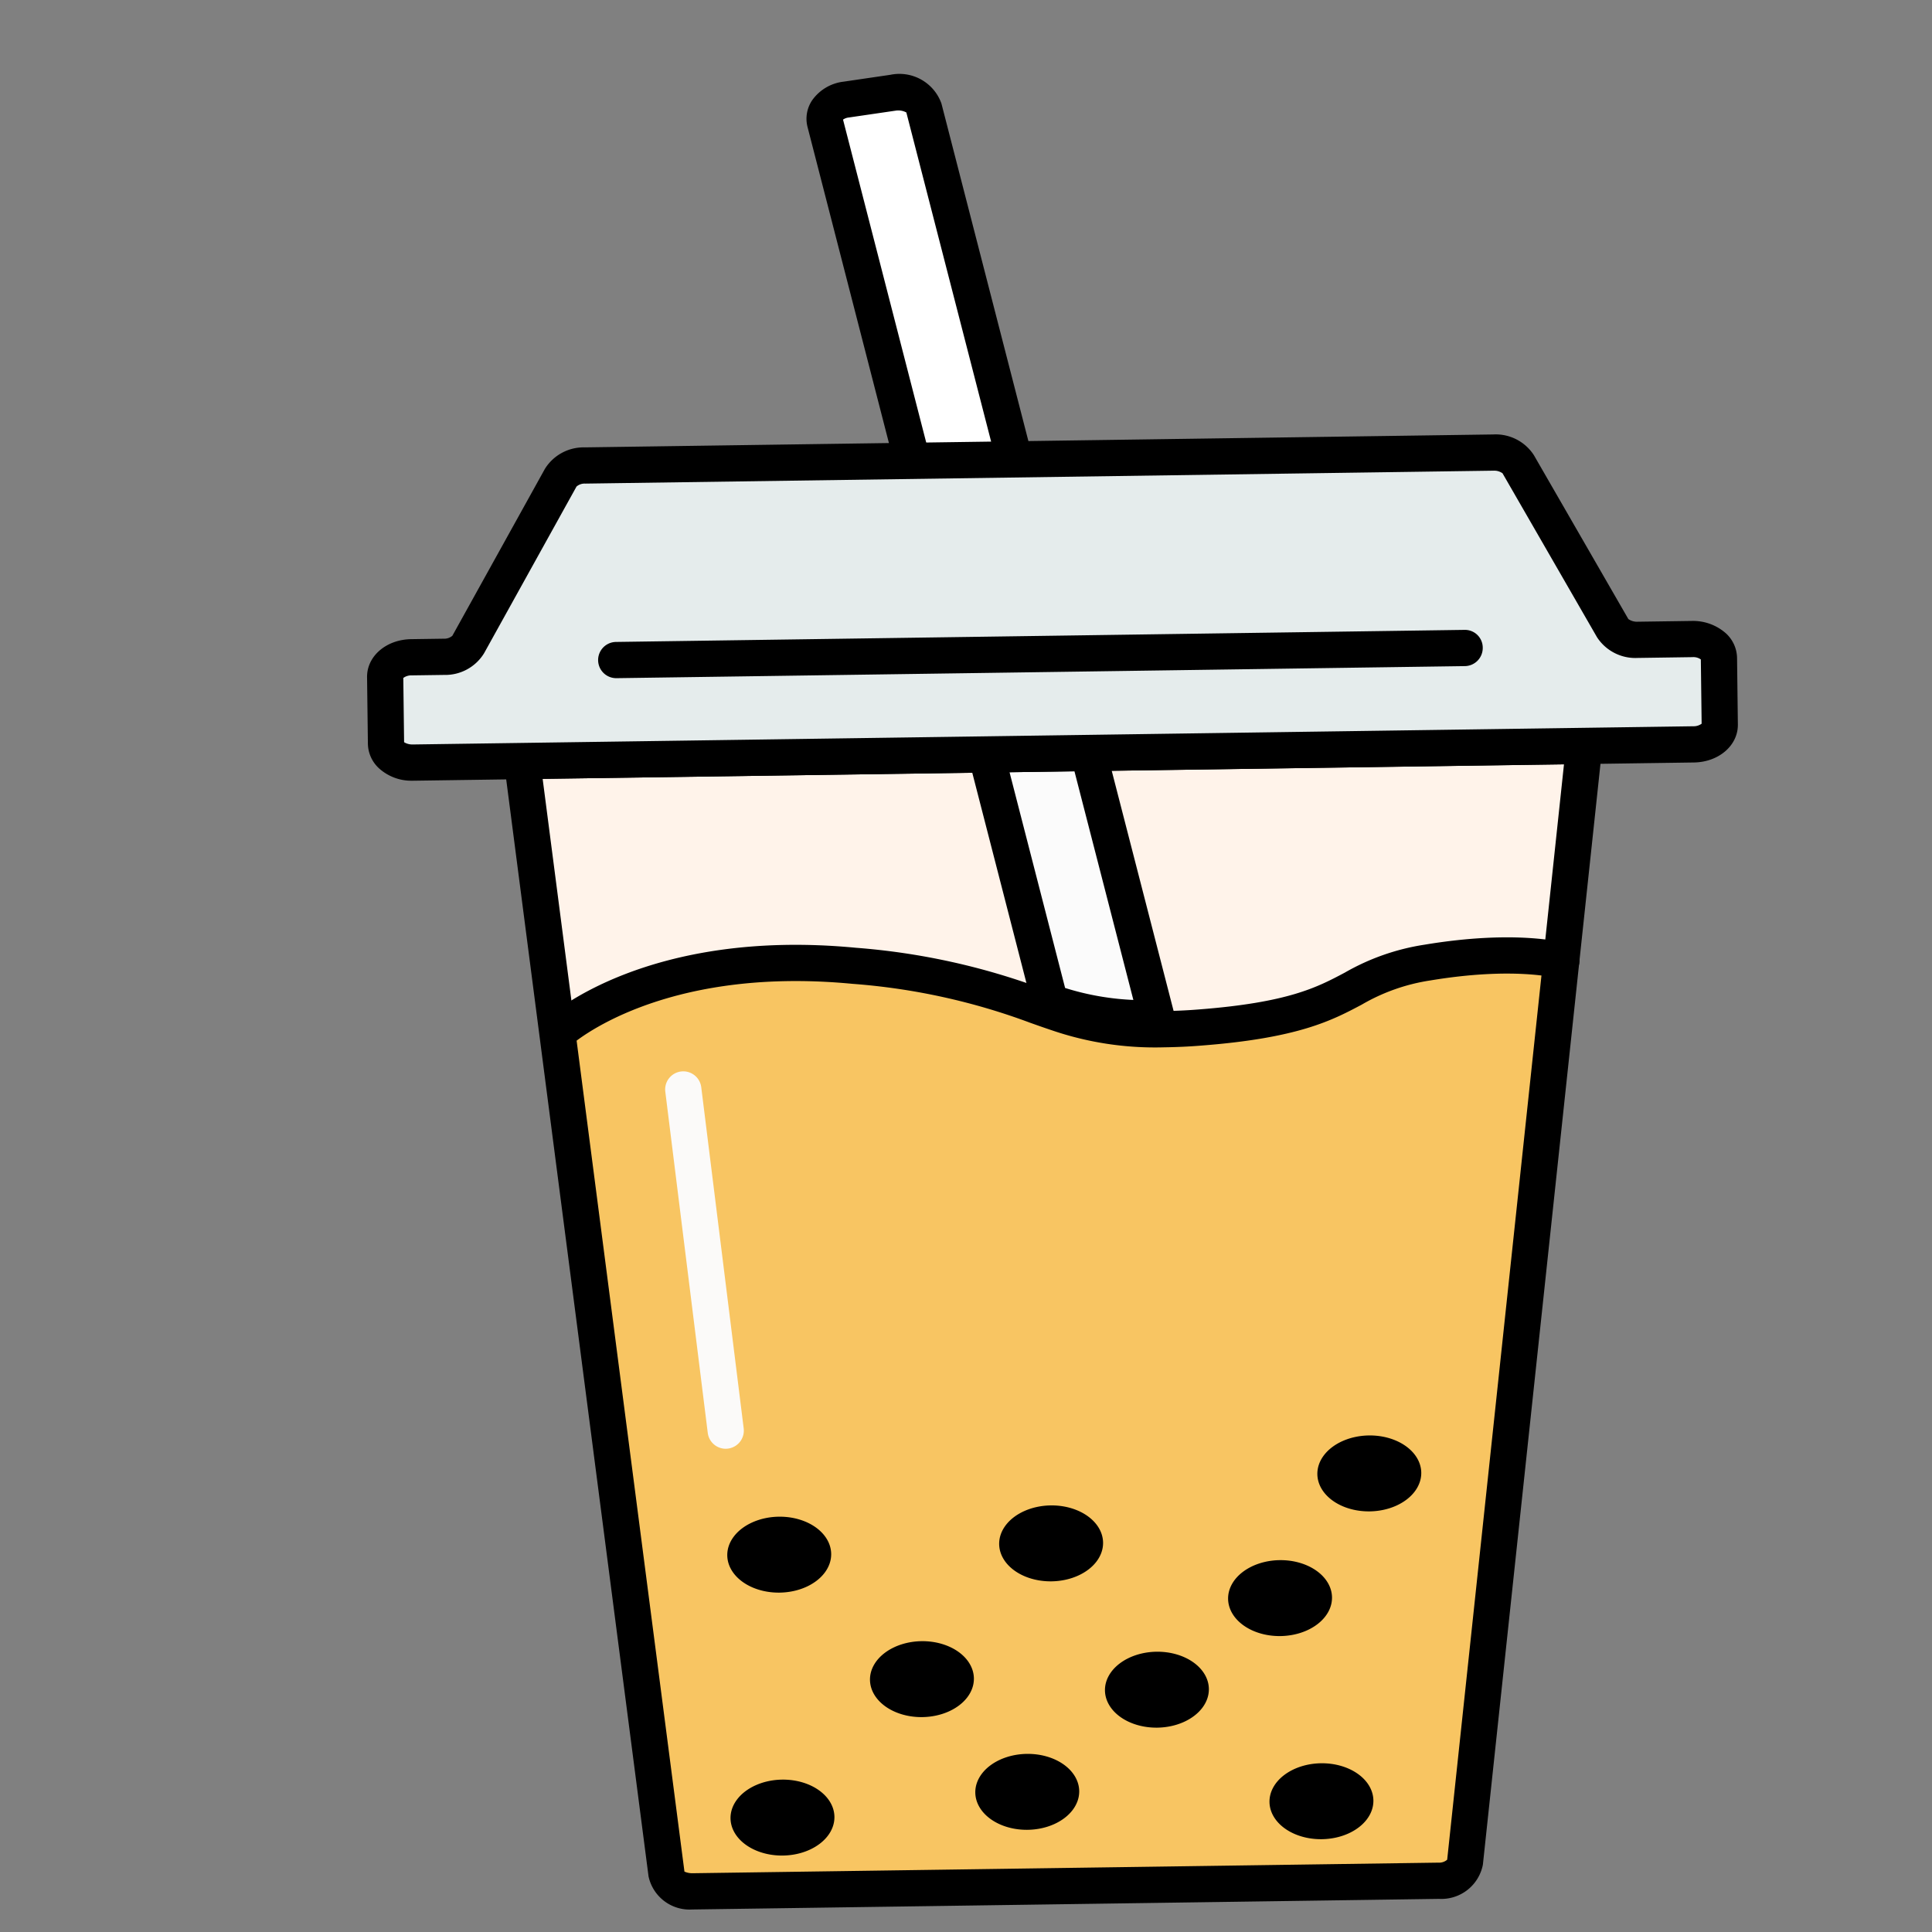 <?xml version="1.0" standalone="no"?><!DOCTYPE svg PUBLIC "-//W3C//DTD SVG 1.1//EN" "http://www.w3.org/Graphics/SVG/1.1/DTD/svg11.dtd"><svg t="1629275320022" class="icon" viewBox="0 0 1024 1024" version="1.1" xmlns="http://www.w3.org/2000/svg" p-id="2787" xmlns:xlink="http://www.w3.org/1999/xlink" width="200" height="200"><rect x="0" y="0" width="1024" height="1024" fill="#808080" stroke="none"/><defs><style type="text/css"></style></defs><path d="M297.506 550.336l54.765 449.043 415.994-6.336 57.939-483.136s-72.032-2.464-96.262 9.197-111.418 48.282-160.979 28.8-140.877-36.909-170.246-33.472-76.352 9.792-101.21 35.904z" fill="#F8C562" p-id="2788"></path><path d="M276.29 410.112l17.818 134.72s91.155-45.293 170.707-27.488 137.229 49.997 197.843 27.488 116.224-38.323 147.712-34.067 19.462-114.432 19.462-114.432l-558.938 10.688z" fill="#FFF3EA" p-id="2789"></path><path d="M616.437 544.493l-56.595-8.627-36.186-140.499h56.358l36.422 149.126z" fill="#FBFBFB" p-id="2790"></path><path d="M367.074 1012.058a22.259 22.259 0 0 1-23.334-17.536L267.196 404.608a9.6 9.6 0 0 1 9.382-10.835l562.931-8.006a9.728 9.728 0 0 1 7.232 3.13 9.613 9.613 0 0 1 2.451 7.488l-63.232 591.917a22.419 22.419 0 0 1-23.277 18.138l-395.181 5.619z m-4.23-20.038a10.208 10.208 0 0 0 4.371 0.832l395.194-5.613a6.438 6.438 0 0 0 4.627-1.562l61.907-580.563-541.331 7.699 75.168 579.232z" p-id="2791"></path><path d="M296.194 556.429a9.6 9.6 0 0 1-6.483-16.678c2.144-1.958 53.76-47.936 164-37.408a362.899 362.899 0 0 1 98.688 21.645c3.718 1.318 7.309 2.586 10.88 3.776a150.214 150.214 0 0 0 53.44 8.128 272.256 272.256 0 0 0 18.483-0.851c47.667-3.674 62.854-11.725 77.549-19.52a121.434 121.434 0 0 1 42.131-14.79c48.986-8.179 74.272-1.069 75.322-0.768a9.6 9.6 0 0 1-5.325 18.451c-0.435-0.128-22.95-6.061-66.848 1.254a102.451 102.451 0 0 0-36.288 12.813c-15.667 8.307-33.414 17.722-85.024 21.696-6.4 0.525-12.87 0.819-19.75 0.922a168.896 168.896 0 0 1-59.744-9.114c-3.706-1.235-7.405-2.541-11.232-3.904a341.824 341.824 0 0 0-94.112-20.627c-101.875-9.754-148.736 32.032-149.203 32.461a9.562 9.562 0 0 1-6.483 2.515z" p-id="2792"></path><path d="M385.471 824.451a20.122 27.539 89.062 1 0 55.071-0.902 20.122 27.539 89.062 1 0-55.071 0.902Z" p-id="2793"></path><path d="M529.58 818.474a20.122 27.539 89.062 1 0 55.071-0.902 20.122 27.539 89.062 1 0-55.071 0.902Z" p-id="2794"></path><path d="M698.226 781.392a20.122 27.539 89.062 1 0 55.071-0.902 20.122 27.539 89.062 1 0-55.071 0.902Z" p-id="2795"></path><path d="M516.932 950.168a20.122 27.539 89.06 1 0 55.071-0.904 20.122 27.539 89.06 1 0-55.071 0.904Z" p-id="2796"></path><path d="M461.11 890.432a20.122 27.539 89.06 1 0 55.071-0.904 20.122 27.539 89.06 1 0-55.071 0.904Z" p-id="2797"></path><path d="M650.919 847.483a20.122 27.539 89.06 1 0 55.071-0.904 20.122 27.539 89.06 1 0-55.071 0.904Z" p-id="2798"></path><path d="M585.654 896.022a20.122 27.539 89.06 1 0 55.071-0.904 20.122 27.539 89.06 1 0-55.071 0.904Z" p-id="2799"></path><path d="M672.856 955.142a20.122 27.539 89.06 1 0 55.071-0.904 20.122 27.539 89.06 1 0-55.071 0.904Z" p-id="2800"></path><path d="M387.193 963.811a20.122 27.539 89.062 1 0 55.071-0.902 20.122 27.539 89.062 1 0-55.071 0.902Z" p-id="2801"></path><path d="M610.236 549.414a166.182 166.182 0 0 1-56.704-9.133 9.6 9.6 0 0 1-6.272-6.72l-36.186-140.499a9.6 9.6 0 0 1 18.592-4.787l34.861 135.366a140.378 140.378 0 0 0 36.179 6.349l-35.475-137.702a9.6 9.6 0 0 1 18.592-4.787l38.618 149.901a9.6 9.6 0 0 1-9.178 11.994q-1.536 0.019-3.034 0.019z" p-id="2802"></path><path d="M483.497 244.25l-46.208-179.418c-1.408-5.568 3.584-10.97 11.219-12.051l24.794-3.629a14.259 14.259 0 0 1 16.378 8.07l47.974 186.266" fill="#FFFFFF" p-id="2803"></path><path d="M483.49 253.856a9.6 9.6 0 0 1-9.293-7.206l-46.208-179.424a17.472 17.472 0 0 1 2.554-14.195 23.782 23.782 0 0 1 16.614-9.754l24.749-3.629a23.661 23.661 0 0 1 27.078 15.232l47.968 186.208a9.6 9.6 0 0 1-18.592 4.787L480.38 59.61a9.005 9.005 0 0 0-5.734-0.954l-24.749 3.622a6.598 6.598 0 0 0-3.072 1.12l45.971 178.464a9.6 9.6 0 0 1-6.906 11.686 9.37 9.37 0 0 1-2.4 0.307z" p-id="2804"></path><path d="M854.761 332.934l-50.08-86.88a14.739 14.739 0 0 0-13.062-6.189l-481.568 6.848a14.842 14.842 0 0 0-12.864 6.49L248.143 341.632a14.848 14.848 0 0 1-12.87 6.49l-17.216 0.243c-7.757 0.109-13.978 4.787-13.907 10.451l0.435 35.328c0.064 5.658 6.406 10.157 14.157 10.048l678.848-9.658c7.757-0.109 13.978-4.787 13.907-10.451l-0.435-35.328c-0.064-5.658-6.406-10.163-14.157-10.048l-29.088 0.416a14.739 14.739 0 0 1-13.062-6.189z" fill="#E5ECEC" p-id="2805"></path><path d="M218.46 413.792a25.498 25.498 0 0 1-17.798-6.765 18.125 18.125 0 0 1-5.67-12.768l-0.442-35.328c-0.128-11.117 10.131-19.968 23.366-20.16l17.229-0.25a6.515 6.515 0 0 0 4.621-1.562l49.024-88.416a24.141 24.141 0 0 1 21.12-11.424l481.568-6.848a24.083 24.083 0 0 1 21.523 10.995l50.061 86.854a7.962 7.962 0 0 0 4.627 1.408l29.088-0.416a26.259 26.259 0 0 1 18.221 6.771 18.131 18.131 0 0 1 5.677 12.762l0.429 35.328c0.141 11.136-10.125 19.987-23.366 20.16l-678.848 9.664z m-4.282-20.403a8.493 8.493 0 0 0 4.429 1.203l678.861-9.658a7.149 7.149 0 0 0 4.435-1.357l-0.422-34.061a6.784 6.784 0 0 0-4.435-1.216l-29.082 0.422a24.23 24.23 0 0 1-21.517-10.989l-50.08-86.886a7.533 7.533 0 0 0-4.608-1.382L310.191 256.32a6.528 6.528 0 0 0-4.627 1.562l-49.024 88.403a24.128 24.128 0 0 1-21.12 11.437l-17.229 0.243a7.123 7.123 0 0 0-4.435 1.363z" p-id="2806"></path><path d="M326.684 359.443a9.6 9.6 0 0 1-0.134-19.2l449.6-6.394a9.44 9.44 0 0 1 9.734 9.459 9.6 9.6 0 0 1-9.459 9.741l-449.6 6.394z" p-id="2807"></path><path d="M384.636 767.872a9.6 9.6 0 0 1-9.51-8.416L352.623 578.624a9.6 9.6 0 0 1 19.053-2.374l22.496 180.832a9.613 9.613 0 0 1-9.536 10.784z" fill="#FBFAF9" p-id="2808"></path></svg>